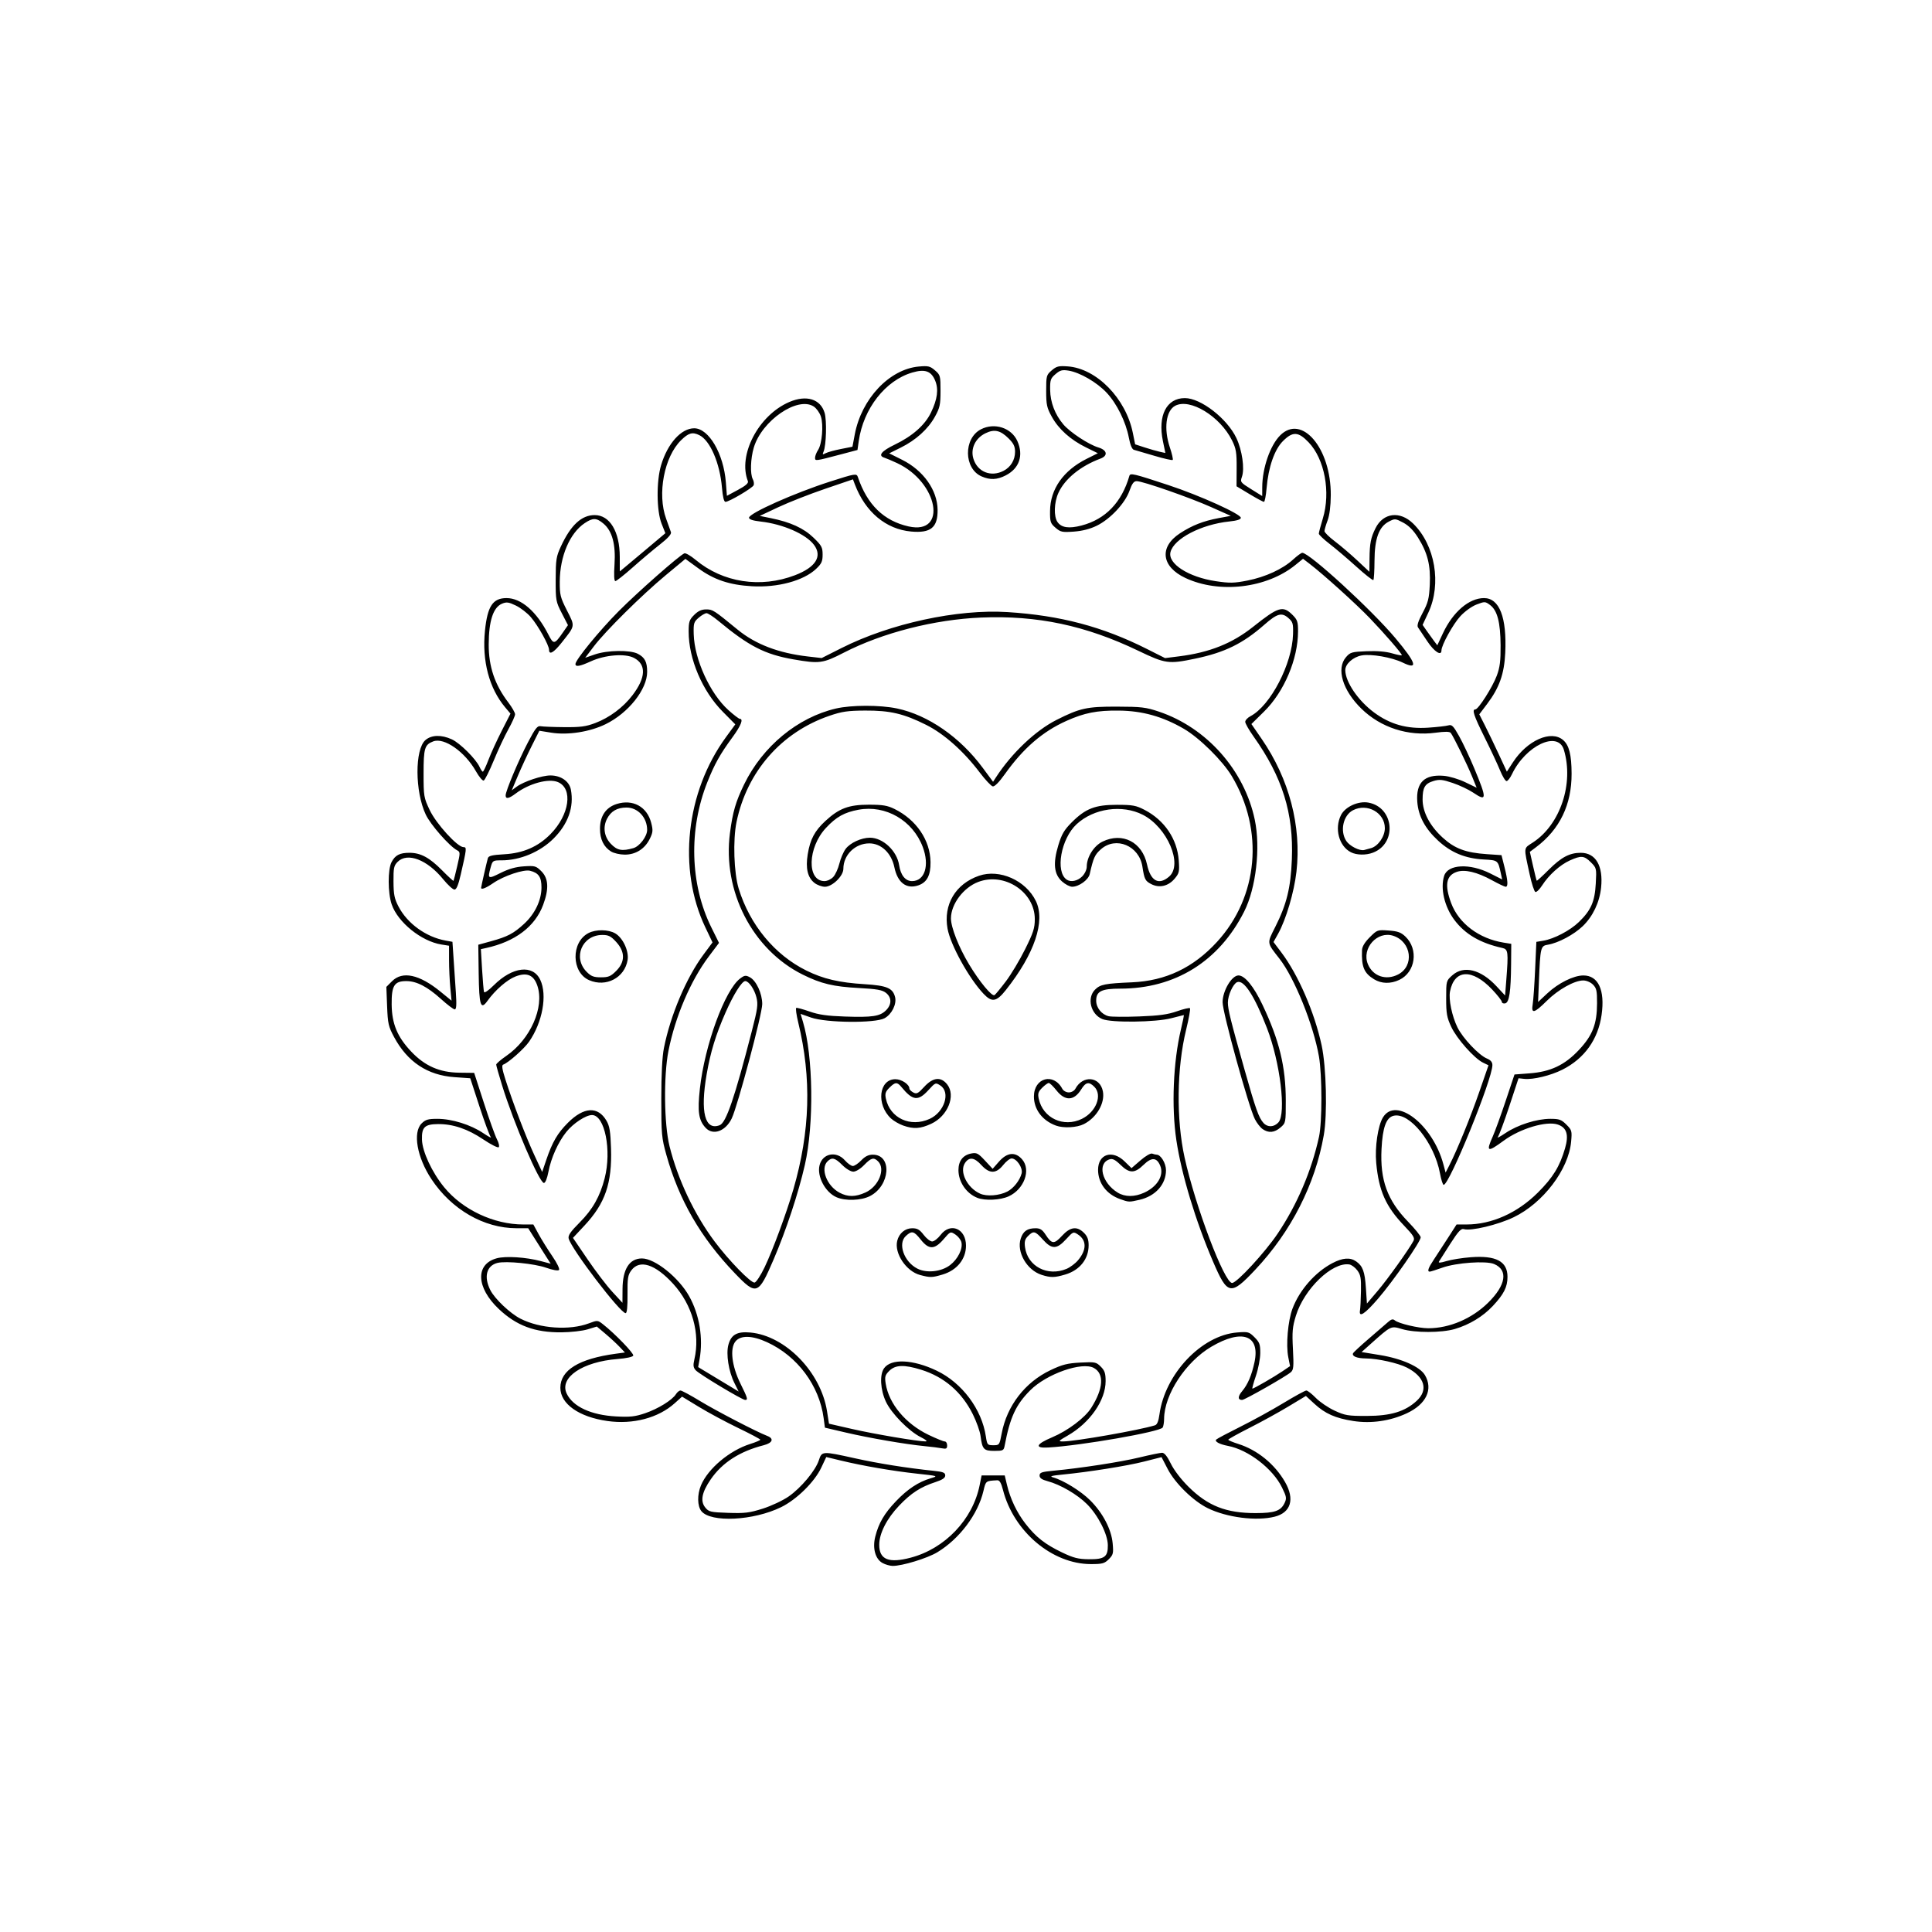<?xml version="1.0" encoding="UTF-8" standalone="no"?>
<!-- Created with Inkscape (http://www.inkscape.org/) -->

<svg
   version="1.1"
   id="svg1"
   width="1024"
   height="1024"
   viewBox="0 0 1024 1024"
   sodipodi:docname="UniugglaLogoBitmap.svg"
   inkscape:version="1.3.2 (091e20e, 2023-11-25, custom)"
   xmlns:inkscape="http://www.inkscape.org/namespaces/inkscape"
   xmlns:sodipodi="http://sodipodi.sourceforge.net/DTD/sodipodi-0.dtd"
   xmlns="http://www.w3.org/2000/svg"
   xmlns:svg="http://www.w3.org/2000/svg">
  <defs
     id="defs1" />
  <sodipodi:namedview
     id="namedview1"
     pagecolor="#ffffff"
     bordercolor="#111111"
     borderopacity="1"
     inkscape:showpageshadow="0"
     inkscape:pageopacity="0"
     inkscape:pagecheckerboard="1"
     inkscape:deskcolor="#d1d1d1"
     inkscape:zoom="0.79394531"
     inkscape:cx="511.37023"
     inkscape:cy="512"
     inkscape:window-width="1920"
     inkscape:window-height="1009"
     inkscape:window-x="-8"
     inkscape:window-y="-8"
     inkscape:window-maximized="1"
     inkscape:current-layer="g1" />
  <g
     inkscape:groupmode="layer"
     inkscape:label="Image"
     id="g1">
    <path
       style="fill:#000000"
       d="m 467.786,828.447 c -3.848,-2.089 -5.433,-7.82 -3.875,-14.01 1.806,-7.174 4.786,-12.269 10.964,-18.746 6.134,-6.432 11.893,-10.243 18.368,-12.155 4.155,-1.227 4.127,-1.236 -7.286,-2.479 -12.841,-1.398 -28.579,-4.104 -40.239,-6.919 l -7.782,-1.879 -2.646,5.62 c -3.572,7.588 -13.058,16.923 -21.29,20.952 -14.66,7.175 -37.232,8.301 -42.25,2.107 -2.166,-2.674 -2.268,-8.763 -0.229,-13.644 3.723,-8.91 15.136,-18.509 26.127,-21.973 2.943,-0.928 5.341,-1.942 5.327,-2.254 -0.014,-0.312 -5.301,-3.112 -11.75,-6.222 -6.449,-3.11 -15.775,-8.117 -20.725,-11.128 l -9,-5.473 -3.88,3.492 c -8.686,7.818 -22.068,11.359 -35.661,9.437 C 306.829,751.035 297,744.091 297,735.542 c 0,-9.338 9.869,-15.401 29.362,-18.04 l 4.862,-0.658 -2.862,-3.015 c -1.574,-1.658 -4.924,-4.752 -7.444,-6.875 l -4.582,-3.859 -4.918,1.5 c -2.705,0.825 -8.968,1.53 -13.918,1.567 -14.07,0.104 -23.77,-3.521 -33.142,-12.384 -12.012,-11.36 -12.499,-23.769 -1.055,-26.864 4.76,-1.287 15.426,-0.602 23.386,1.502 l 5.19,1.372 -3.278,-5.144 c -1.803,-2.829 -4.482,-7.056 -5.954,-9.394 l -2.676,-4.25 -6.236,-0.012 c -17.292,-0.033 -34.408,-9.917 -45.072,-26.027 -7.642,-11.545 -9.972,-24.743 -5.209,-29.506 2.055,-2.055 3.421,-2.455 8.395,-2.455 7.66,0 17.617,3.103 24.226,7.55 2.874,1.934 4.693,2.875 4.042,2.09 -0.651,-0.785 -3.363,-8.112 -6.027,-16.283 l -4.843,-14.857 -8.373,-0.589 c -14.299,-1.006 -24.915,-8.057 -32.001,-21.257 -2.993,-5.575 -3.341,-7.115 -3.7,-16.369 l -0.397,-10.215 3.035,-3.035 c 5.502,-5.502 14.466,-3.571 25.601,5.515 l 5.912,4.824 -0.655,-6.937 c -0.36,-3.815 -0.658,-10.367 -0.662,-14.559 l -0.007,-7.622 -4.076,-0.652 c -10.612,-1.697 -23.096,-11.789 -26.332,-21.288 -2.054,-6.028 -2.099,-18.435 -0.082,-22.336 1.928,-3.729 4.32,-4.98 9.523,-4.98 5.908,0 10.598,2.523 17.287,9.298 3.201,3.243 5.926,5.739 6.055,5.549 0.13,-0.191 1.013,-3.696 1.963,-7.789 1.651,-7.111 1.648,-7.484 -0.056,-8.383 -4.076,-2.151 -14.066,-13.525 -16.618,-18.918 -5.772,-12.202 -5.868,-34.605 -0.169,-39.507 3.228,-2.777 8.452,-2.917 14.004,-0.375 4.273,1.956 12.753,10.392 14.664,14.586 0.636,1.396 1.424,2.539 1.751,2.539 0.327,0 1.664,-2.812 2.97,-6.25 1.307,-3.438 4.47,-10.357 7.03,-15.377 l 4.654,-9.127 -2.838,-3.373 C 259.26,364.803 255.412,350.215 257.036,334.322 258.371,321.258 261.187,317 268.493,317 c 7.763,0 15.929,7.123 22.156,19.326 2.756,5.401 3.241,5.327 7.748,-1.176 l 2.637,-3.805 -3.267,-6.34 c -3.143,-6.101 -3.265,-6.779 -3.239,-17.922 0.025,-10.51 0.283,-12.133 2.79,-17.54 5.214,-11.246 10.92,-16.531 17.856,-16.538 8.044,-0.008 13.302,8.746 13.318,22.174 l 0.009,7.678 2.634,-2.178 c 1.449,-1.198 6.884,-5.755 12.078,-10.127 l 9.445,-7.949 -2.004,-5.051 c -2.69,-6.779 -2.821,-22.481 -0.26,-31.019 C 353.845,235.023 361.054,227 367.943,227 c 7.723,0 15.609,13.465 16.779,28.649 l 0.551,7.149 5.853,-3.149 c 4.167,-2.241 5.684,-3.581 5.265,-4.649 -5.423,-13.818 5.644,-34.943 21.974,-41.942 9.048,-3.878 16.497,-1.585 18.696,5.755 1.224,4.084 0.868,17.284 -0.554,20.554 -0.697,1.603 -0.543,1.723 1.09,0.849 1.046,-0.559 4.673,-1.562 8.06,-2.228 l 6.158,-1.211 1.233,-6.536 c 3.564,-18.888 18.351,-34.559 33.942,-35.973 4.97,-0.451 5.955,-0.217 8.563,2.027 2.824,2.431 2.946,2.883 2.942,10.871 -0.004,7.36 -0.35,8.96 -2.966,13.69 -3.644,6.589 -10.086,12.416 -18.131,16.404 l -6.102,3.024 6.859,3.431 c 11.277,5.642 18.665,16.057 18.789,26.489 0.112,9.403 -3.62,12.467 -14.035,11.522 -13.35,-1.211 -24.247,-10.335 -29.807,-24.958 l -1.027,-2.702 -14.787,5.036 c -8.133,2.77 -19.245,7.131 -24.693,9.691 l -9.906,4.655 5.906,1.196 c 10.375,2.101 17.331,5.278 22.533,10.292 4.352,4.195 4.873,5.158 4.873,9.012 0,3.635 -0.551,4.835 -3.492,7.609 -6.644,6.266 -20.318,9.96 -33.958,9.172 -11.951,-0.69 -20.077,-3.409 -28.459,-9.525 l -6.823,-4.978 -10.384,8.621 c -12.746,10.582 -31.915,29.553 -38.115,37.722 l -4.607,6.069 5.169,-1.786 c 6.531,-2.257 18.632,-2.439 22.689,-0.341 3.744,1.936 4.98,4.321 4.98,9.608 0,9.275 -9.942,21.797 -22,27.709 -8.376,4.107 -20.032,5.927 -28.855,4.506 l -6.284,-1.012 -4.068,8.09 c -2.238,4.449 -5.529,11.552 -7.314,15.784 l -3.246,7.694 2.634,-1.938 c 3.71,-2.73 13.382,-5.95 17.859,-5.946 5.564,0.006 10.016,3.1 10.849,7.54 1.724,9.192 -1.454,18.179 -9.153,25.877 C 286.298,451.544 275.694,456 265.865,456 c -4.662,0 -4.795,0.086 -5.813,3.75 -1.698,6.114 -1.418,6.273 5.197,2.959 4.399,-2.204 8.09,-3.251 12.463,-3.534 5.834,-0.378 6.398,-0.217 9.25,2.635 3.781,3.781 4.064,9.372 0.902,17.822 -4.301,11.494 -14.813,19.443 -30.18,22.821 l -2.815,0.619 0.641,10.715 c 0.353,5.893 0.815,11.272 1.029,11.953 0.228,0.727 2.364,-0.73 5.173,-3.529 9.91,-9.871 20.718,-11.14 24.633,-2.891 3.824,8.058 1.209,22.5 -5.941,32.819 -2.596,3.746 -11.076,11.253 -13.7,12.128 -0.878,0.293 -0.565,2.416 1.154,7.818 3.878,12.192 10.905,30.565 15.341,40.114 l 4.163,8.96 2.15,-6.329 c 3.239,-9.534 5.957,-14.204 11.491,-19.738 8.465,-8.465 15.899,-8.862 20.441,-1.091 1.647,2.817 2.116,5.664 2.403,14.595 0.599,18.584 -3.062,29.215 -14.137,41.054 l -6.032,6.448 7.734,11.371 c 4.254,6.254 10.156,13.995 13.115,17.201 l 5.381,5.831 0.045,-7.3 C 330.02,672.648 333.611,667 340.256,667 c 6.861,0 19.472,10.087 25.007,20 5.484,9.824 7.534,22.306 5.509,33.542 l -0.729,4.042 10.729,6.476 10.729,6.476 -2.266,-4.543 c -3.04,-6.095 -4.491,-15.326 -3.177,-20.207 1.462,-5.429 4.628,-7.189 11.725,-6.519 18.565,1.752 37.294,21.003 40.55,41.679 l 1.046,6.642 12.187,2.788 c 11.784,2.696 34.843,6.604 38.935,6.599 1.273,-0.002 0.384,-0.815 -2.447,-2.239 -6.42,-3.228 -15.61,-12.586 -18.539,-18.878 -2.904,-6.239 -3.347,-14.223 -0.977,-17.607 3.717,-5.307 15.358,-4.785 27.963,1.254 13.416,6.427 23.862,20.391 26.02,34.783 0.676,4.507 0.849,4.713 3.963,4.713 3.202,0 3.276,-0.104 4.434,-6.25 2.766,-14.679 12.376,-27.139 25.875,-33.549 6.258,-2.972 8.927,-3.65 15.793,-4.01 7.825,-0.411 8.399,-0.297 10.838,2.142 2.095,2.095 2.576,3.529 2.576,7.683 0,10.178 -8.3,22.102 -20.092,28.864 -4.938,2.831 -5.158,3.102 -2.537,3.111 6.283,0.021 40.441,-5.969 48.79,-8.555 1.134,-0.351 1.886,-2.168 2.368,-5.725 2.916,-21.493 22.291,-41.963 41.152,-43.477 5.889,-0.473 6.364,-0.342 9.263,2.557 2.653,2.653 3.052,3.758 3.03,8.382 -0.014,2.93 -1.061,8.364 -2.326,12.077 -1.265,3.712 -2.096,6.75 -1.846,6.75 0.755,0 11.417,-6.155 15.826,-9.136 l 4.128,-2.791 -0.948,-4.786 c -1.288,-6.501 -0.185,-19.201 2.227,-25.649 3.688,-9.857 12.037,-19.383 21.182,-24.169 5.427,-2.84 9.394,-3.13 12.553,-0.917 3.536,2.477 4.61,5.405 5.188,14.143 l 0.542,8.195 5.735,-6.736 c 5.185,-6.089 16.475,-21.875 18.942,-26.485 0.807,-1.508 -0.065,-2.926 -4.923,-8.001 -9.758,-10.194 -13.451,-18.483 -14.825,-33.272 -0.781,-8.404 0.894,-19.754 3.56,-24.139 6.87,-11.297 26.365,3.781 32.014,24.762 l 1.203,4.467 2.028,-3.953 c 4.041,-7.877 11.151,-25.331 15.874,-38.97 l 4.827,-13.937 -2.907,-1.408 c -4.637,-2.246 -13.871,-12.642 -16.82,-18.936 -2.338,-4.99 -2.708,-7.058 -2.709,-15.111 -6.5e-4,-9.273 0.019,-9.348 3.265,-12.25 6.01,-5.374 15.078,-3.142 23.35,5.747 l 4.616,4.961 0.628,-8.064 c 1.175,-15.097 1.01,-16.444 -2.11,-17.134 -11.671,-2.58 -19.687,-7.263 -25.385,-14.832 -5.282,-7.016 -7.54,-16.745 -5.43,-23.392 1.954,-6.157 13.576,-6.754 24.464,-1.258 l 6.287,3.174 -0.723,-3.311 c -1.498,-6.863 -1.505,-6.869 -9.001,-7.269 -9.834,-0.525 -17.371,-3.638 -24.267,-10.022 -6.907,-6.395 -10.45,-13.03 -11.004,-20.61 -0.742,-10.16 3.789,-14.579 14.064,-13.717 2.948,0.247 7.908,1.725 11.327,3.373 l 6.082,2.933 -2.421,-5.949 c -2.625,-6.451 -9.947,-21.395 -11.323,-23.112 -0.589,-0.735 -3.056,-0.763 -8.012,-0.092 -14.594,1.976 -29.065,-2.707 -39.326,-12.725 -9.992,-9.756 -13.418,-21.212 -8.168,-27.316 2.234,-2.597 3.045,-2.832 10.918,-3.155 5.559,-0.228 10.265,0.167 13.587,1.14 2.795,0.819 5.082,1.25 5.082,0.957 0,-0.896 -9.011,-11.309 -16.966,-19.607 -7.196,-7.506 -24.686,-23.294 -31.966,-28.855 l -3.432,-2.622 -4.068,3.3 c -15.205,12.333 -40.287,15.29 -58.272,6.871 -12.756,-5.972 -14.024,-16.402 -2.88,-23.682 6.442,-4.208 12.376,-6.537 20.506,-8.048 l 6.423,-1.194 -10.478,-4.677 c -11.364,-5.072 -36.127,-13.7 -39.382,-13.721 -1.528,-0.01 -2.459,1.237 -3.85,5.153 -2.353,6.624 -10.186,14.978 -17.314,18.466 -3.591,1.757 -7.663,2.803 -12.164,3.125 -6.166,0.441 -7.027,0.259 -9.711,-2.052 -2.698,-2.323 -2.941,-3.069 -2.895,-8.87 0.092,-11.588 7.029,-21.47 19.415,-27.659 l 5.918,-2.957 -6.284,-3.094 c -8.231,-4.052 -14.468,-9.649 -18.13,-16.268 -2.616,-4.73 -2.963,-6.329 -2.966,-13.69 -0.004,-7.978 0.121,-8.442 2.926,-10.857 2.547,-2.193 3.661,-2.47 8.514,-2.119 15.264,1.104 30.779,16.952 34.48,35.221 l 1.234,6.089 5.06,1.646 c 2.783,0.905 6.387,1.938 8.01,2.294 l 2.951,0.648 -1.304,-6.294 C 613.565,220.236 618.28,211 628.012,211 c 8.458,0 22.431,10.851 27.317,21.212 3.045,6.458 4.432,16.165 2.926,20.485 -0.974,2.794 -0.806,3.02 4.868,6.555 l 5.877,3.661 0.015,-4.707 c 0.032,-10.106 4.198,-22.147 9.497,-27.446 11.492,-11.492 26.998,6.851 26.831,31.739 -0.039,5.763 -0.651,10.574 -1.702,13.376 -0.903,2.407 -1.641,4.94 -1.641,5.63 0,0.69 2.47,3.119 5.49,5.399 3.019,2.28 8.378,6.847 11.909,10.15 l 6.419,6.005 0.066,-7.004 c 0.075,-8.051 0.685,-11.125 3.201,-16.152 4.085,-8.162 12.921,-9.233 19.905,-2.413 11.655,11.381 15.179,32.006 8.066,47.207 l -3.046,6.508 2.183,3.148 c 1.2,1.731 2.954,4.165 3.897,5.407 l 1.714,2.259 2.987,-6.383 C 770.087,324.315 778.632,317 786.559,317 c 8.177,0 12.141,10.241 11.249,29.066 -0.527,11.123 -3.133,18.477 -9.569,27.002 l -4.187,5.545 3.014,5.943 c 1.657,3.269 4.946,10.104 7.308,15.19 l 4.295,9.246 3.197,-4.933 c 7.565,-11.675 20.262,-17.305 26.632,-11.81 3.171,2.736 4.448,7.806 4.48,17.79 0.052,16.44 -6.272,29.546 -18.799,38.962 l -3.323,2.498 1.692,7.5 c 0.93,4.125 1.808,7.632 1.95,7.793 0.142,0.161 2.991,-2.44 6.332,-5.78 6.676,-6.676 11.086,-9.013 17.006,-9.013 7.926,0 11.969,6.908 10.776,18.414 -0.813,7.843 -4.364,15.315 -9.728,20.469 -4.696,4.512 -13.01,8.939 -18.447,9.821 -3.89,0.631 -4.049,1.279 -4.788,19.584 l -0.436,10.788 4.907,-4.59 c 5.804,-5.429 13.924,-9.463 19.076,-9.476 7.929,-0.021 11.537,7.759 9.68,20.873 -1.847,13.04 -9.096,23.178 -20.785,29.066 -6.208,3.127 -15.489,5.37 -20.182,4.878 l -3.064,-0.321 -4.904,14.873 c -2.697,8.18 -5.429,15.506 -6.072,16.281 -0.643,0.775 1.183,-0.174 4.057,-2.108 6.469,-4.353 16.528,-7.55 23.757,-7.55 4.769,0 5.864,0.393 8.528,3.057 2.896,2.896 3.028,3.372 2.514,9.042 -1.338,14.753 -14.805,32.495 -30.395,40.041 -8.368,4.05 -22.79,7.484 -26.495,6.308 -1.409,-0.447 -2.959,1.234 -7.133,7.74 -2.933,4.572 -5.64,8.83 -6.016,9.463 -0.473,0.797 0.758,0.718 4.003,-0.259 2.577,-0.776 8.349,-1.692 12.826,-2.036 13.432,-1.032 19.485,2.192 19.485,10.381 0,5.391 -1.899,9.17 -7.754,15.43 -5.245,5.607 -12.431,9.966 -20.178,12.239 -7,2.054 -21.101,2.07 -27.962,0.032 -5.941,-1.764 -5.706,-1.875 -16.528,7.782 l -4.921,4.392 9.746,1.593 c 11.596,1.895 21.22,6.188 23.847,10.639 4.445,7.529 0.679,15.433 -9.641,20.236 -8.781,4.087 -18.898,5.544 -28.327,4.078 -9.501,-1.477 -14.945,-3.886 -20.634,-9.13 l -4.501,-4.149 -9.294,5.603 c -5.112,3.082 -14.367,8.171 -20.568,11.31 -6.201,3.139 -11.277,5.963 -11.279,6.275 -0.002,0.312 2.367,1.315 5.267,2.229 10.154,3.201 19.345,10.679 24.831,20.204 5.243,9.102 3.11,16.202 -5.518,18.375 -9.668,2.435 -25.307,0.452 -35.404,-4.488 -7.695,-3.765 -17.331,-13.171 -21.265,-20.759 l -3.278,-6.323 -9.217,2.341 c -9.189,2.333 -29.184,5.52 -43.419,6.92 -5.757,0.566 -6.885,0.908 -4.855,1.471 5.425,1.505 14.739,7.254 19.621,12.11 6.741,6.706 11.291,15.393 11.967,22.849 0.481,5.3 0.293,6.068 -2.057,8.418 C 585.396,828.695 584.278,829 578.202,829 c -20.499,0 -40.955,-17.243 -46.593,-39.275 -0.948,-3.703 -1.814,-5.201 -2.973,-5.142 -6.215,0.317 -6.122,0.245 -7.395,5.667 -2.902,12.365 -12.686,25.37 -24.438,32.482 -5.3,3.207 -18.744,7.305 -23.714,7.228 -1.425,-0.022 -3.811,-0.703 -5.304,-1.513 z m 15.004,-2.879 c 18.132,-4.827 32.773,-20.228 36.425,-38.318 L 520.276,782 h 6.125 6.125 l 1.162,4.89 c 1.79,7.536 5.219,14.75 9.839,20.699 5.511,7.097 10.349,10.9 19.362,15.222 6.135,2.941 8.546,3.555 14.209,3.616 8.335,0.089 10.167,-1.272 10.082,-7.488 -0.08,-5.811 -5.197,-15.861 -11.061,-21.725 -5.126,-5.126 -14.117,-10.366 -20.869,-12.161 -3.072,-0.817 -4.25,-1.646 -4.25,-2.99 0,-1.58 1.093,-1.963 7.25,-2.542 14.721,-1.385 35.54,-4.593 45.564,-7.022 C 609.486,771.125 614.946,770 615.946,770 c 1.224,0 2.733,1.882 4.613,5.75 1.671,3.439 5.436,8.365 9.367,12.258 10.275,10.173 19.948,13.971 35.573,13.966 10.063,-0.003 13.331,-1.136 15.336,-5.317 1.202,-2.507 1.068,-3.333 -1.34,-8.254 -4.895,-10.006 -17.892,-20.007 -28.652,-22.049 -4.497,-0.854 -7.249,-2.352 -6.201,-3.378 0.472,-0.462 6.257,-3.533 12.857,-6.825 6.6,-3.292 16.878,-8.947 22.841,-12.567 5.962,-3.62 11.384,-6.582 12.047,-6.582 0.663,0 2.928,1.764 5.033,3.919 2.105,2.155 6.584,5.193 9.953,6.75 5.569,2.574 7.126,2.828 17.126,2.803 12.658,-0.033 20.166,-2.306 26.357,-7.98 6.335,-5.805 4.27,-12.801 -5.213,-17.664 -4.628,-2.373 -15.428,-4.781 -21.644,-4.826 -4.714,-0.034 -7.502,-1.128 -6.872,-2.697 0.205,-0.51 3.972,-4.009 8.372,-7.777 4.4,-3.767 8.999,-7.744 10.221,-8.836 1.678,-1.501 2.547,-1.715 3.557,-0.877 C 741.32,701.511 751.863,704 757,704 c 11.209,0 23.061,-5.041 31.66,-13.465 9.591,-9.397 10.829,-17.433 3.175,-20.604 -4.293,-1.778 -19.995,-0.661 -27.3,1.943 -3.281,1.169 -6.318,2.126 -6.75,2.126 -1.441,0 -0.809,-1.904 2.064,-6.221 1.567,-2.354 4.945,-7.542 7.508,-11.529 l 4.659,-7.25 5.282,0 c 13.33,0 26.96,-6.097 37.814,-16.914 7.988,-7.961 11.599,-13.845 14.391,-23.45 2.076,-7.143 0.936,-10.938 -3.779,-12.582 -5.978,-2.084 -19.945,2.063 -28.728,8.528 -8.624,6.349 -9.493,6.02 -5.815,-2.205 1.2,-2.682 4.285,-11.177 6.857,-18.877 l 4.676,-14 7.93,-0.599 c 11.236,-0.848 18.724,-4.403 26.272,-12.472 7.205,-7.702 9.512,-13.654 9.554,-24.649 0.025,-6.636 -0.279,-8.028 -2.165,-9.917 -1.27,-1.272 -3.439,-2.197 -5.149,-2.197 -4.683,0 -13.275,4.806 -19.327,10.81 -6.693,6.639 -8.344,7.032 -7.462,1.774 0.346,-2.062 0.923,-10.341 1.282,-18.396 l 0.654,-14.646 3.598,-0.598 c 5.795,-0.963 14.263,-5.399 18.931,-9.916 6.441,-6.233 8.435,-10.77 8.963,-20.397 0.443,-8.066 0.399,-8.255 -2.596,-11.25 -3.57,-3.57 -5.141,-3.706 -11.2,-0.969 -5.159,2.331 -11.107,7.702 -14.66,13.239 -1.346,2.098 -2.943,3.65 -3.548,3.449 -0.605,-0.202 -1.971,-4.394 -3.035,-9.315 -3.238,-14.976 -3.383,-13.586 1.759,-16.949 14.488,-9.474 21.758,-31.288 16.365,-49.103 -3.126,-10.326 -20.257,-2.259 -27.512,12.954 C 800.412,412.358 799.121,414 798.499,414 c -0.622,0 -2.185,-2.587 -3.475,-5.75 -1.289,-3.163 -4.972,-11.031 -8.184,-17.485 C 781.113,379.258 780.037,376 781.963,376 c 1.594,0 9.124,-11.84 11.364,-17.867 1.661,-4.469 2.077,-7.803 2.017,-16.133 -0.088,-12.176 -1.724,-18.448 -5.557,-21.31 -2.591,-1.935 -2.831,-1.945 -7.155,-0.293 -2.573,0.983 -6.234,3.619 -8.618,6.205 -3.868,4.197 -10.011,15.33 -10.013,18.149 -0.002,3.152 -3.823,0.679 -7.501,-4.855 -2.2,-3.31 -4.422,-6.625 -4.938,-7.366 -0.647,-0.93 0.111,-3.312 2.449,-7.688 2.917,-5.462 3.444,-7.532 3.803,-14.939 0.498,-10.288 -1.147,-16.856 -6.265,-25.005 -2.4,-3.821 -4.887,-6.329 -7.821,-7.886 -4.159,-2.207 -4.412,-2.226 -7.602,-0.576 -5.262,2.721 -7.559,8.981 -7.613,20.748 -0.025,5.326 -0.297,9.935 -0.605,10.243 -0.308,0.308 -4.351,-2.869 -8.984,-7.061 -4.633,-4.192 -11.011,-9.615 -14.174,-12.052 -3.163,-2.437 -5.75,-4.897 -5.75,-5.467 0,-0.57 0.959,-4.195 2.132,-8.056 4.235,-13.943 0.945,-31.501 -7.568,-40.385 -5.447,-5.685 -8.384,-5.822 -13.571,-0.634 -4.488,4.488 -7.729,13.808 -8.67,24.93 -0.339,4.014 -0.976,7.298 -1.414,7.298 -0.438,0 -3.885,-1.858 -7.66,-4.128 l -6.863,-4.128 0.057,-9.622 c 0.049,-8.272 -0.289,-10.323 -2.405,-14.622 -6.326,-12.85 -22.339,-22.621 -30.189,-18.42 -4.905,2.625 -6.121,12.208 -2.8,22.068 1.127,3.347 1.806,6.33 1.507,6.628 -0.299,0.299 -4.709,-0.697 -9.8,-2.213 -5.091,-1.516 -9.941,-2.935 -10.777,-3.154 -0.969,-0.254 -1.936,-2.585 -2.665,-6.424 -1.597,-8.405 -6.358,-18.048 -11.762,-23.826 -5.162,-5.519 -14.189,-10.758 -20.191,-11.717 -3.383,-0.541 -4.476,-0.247 -6.93,1.864 -2.625,2.258 -2.906,3.087 -2.832,8.35 0.092,6.595 2.548,13.025 6.979,18.268 3.543,4.192 13.416,10.694 18.596,12.246 4.676,1.401 5.215,4.361 1.077,5.906 -10.584,3.953 -18.905,10.745 -22.285,18.192 -2.308,5.085 -2.53,12.48 -0.464,15.43 2.11,3.012 6.067,3.581 12.748,1.832 12.687,-3.32 21.28,-12.241 25.339,-26.305 0.47,-1.627 2.174,-1.224 20.773,4.918 16.562,5.469 38.305,15.293 38.305,17.306 0,0.865 -2.062,1.523 -6.083,1.941 -14.9,1.551 -29.414,9.1 -31.203,16.231 -1.543,6.149 9.55,13.268 24.034,15.422 7.4,1.101 9.684,1.055 16.765,-0.34 9.528,-1.877 18.697,-6.102 24.197,-11.148 2.132,-1.956 4.317,-3.556 4.856,-3.556 3.806,0 36.7,30.149 49.372,45.253 11.162,13.303 12.262,17.024 3.823,12.924 -5.767,-2.802 -16.79,-4.709 -21.788,-3.77 -4.551,0.855 -8.647,4.562 -8.616,7.798 0.06,6.28 6.842,16.215 15.349,22.484 8.471,6.243 17.365,8.741 28.494,8.002 4.75,-0.316 9.603,-0.866 10.786,-1.223 1.844,-0.557 2.661,0.264 5.74,5.769 1.974,3.53 5.545,11.108 7.936,16.841 6.871,16.475 6.812,17.972 -0.513,13.029 -2.382,-1.608 -7.244,-3.904 -10.804,-5.103 -5.481,-1.846 -7.048,-2.008 -10.225,-1.057 -4.563,1.367 -5.784,3.435 -5.784,9.791 0,6.691 3.851,14.011 10.629,20.206 6.396,5.845 12.206,8.014 23.53,8.783 l 7.659,0.52 1.591,6.332 C 799.23,466.825 799.42,470 798.034,470 c -0.531,0 -3.794,-1.551 -7.25,-3.446 -7.958,-4.364 -14.473,-5.907 -18.707,-4.431 -5.611,1.956 -6.501,6.996 -2.923,16.559 4.026,10.76 14.784,18.846 27.857,20.936 l 3.99,0.638 -0.088,10.622 c -0.122,14.822 -0.983,20.517 -3.162,20.934 -0.963,0.184 -1.75,-0.175 -1.75,-0.798 0,-0.623 -2.297,-3.562 -5.105,-6.531 -10.605,-11.214 -20.074,-10.783 -22.36,1.017 -0.808,4.171 1.028,13.048 3.931,19 2.789,5.718 11.333,14.76 15.629,16.54 2.012,0.833 2.904,1.908 2.904,3.497 C 791,572.023 768.212,628 765.164,628 c -0.446,0 -1.323,-2.754 -1.949,-6.119 -3.02,-16.241 -16.234,-32.599 -24.63,-30.492 -3.883,0.975 -5.775,6.223 -6.349,17.611 -0.83,16.472 3.066,27.166 14.015,38.466 3.712,3.832 6.75,7.583 6.75,8.337 0,2.272 -14.528,23.172 -22.616,32.537 -7.169,8.3 -10.309,10.292 -9.542,6.052 0.188,-1.041 0.413,-5.572 0.5,-10.069 0.133,-6.898 -0.171,-8.618 -1.943,-11 -1.155,-1.553 -3.075,-2.968 -4.267,-3.145 -9.043,-1.343 -23.892,12.943 -28.291,27.219 -1.818,5.898 -2.043,8.456 -1.558,17.662 0.49,9.28 0.337,10.968 -1.108,12.238 C 681.629,729.536 659.723,742 658.335,742 c -2.345,0 -2.327,-1.856 0.044,-4.674 2.963,-3.522 5.044,-8.407 6.529,-15.331 3.082,-14.371 -6.595,-17.819 -22.929,-8.169 -13.579,8.022 -24.887,25.301 -24.983,38.174 -0.014,1.925 -0.357,4.006 -0.761,4.625 -1.504,2.304 -43.264,9.584 -60.735,10.588 -7.313,0.42 -6.454,-1.789 2.09,-5.379 8.38,-3.521 17.443,-10.342 20.793,-15.649 6.434,-10.192 6.961,-18.012 1.425,-21.119 -6.236,-3.5 -25.108,3.118 -33.799,11.854 -7.619,7.658 -10.668,14.27 -13.525,29.33 -0.485,2.559 -0.865,2.75 -5.467,2.75 -5.623,0 -6.407,-0.848 -7.306,-7.908 -0.309,-2.424 -2.149,-7.599 -4.09,-11.5 -5.872,-11.803 -15.217,-19.839 -27.475,-23.628 -8.933,-2.761 -13.608,-2.592 -16.807,0.607 -2.234,2.234 -2.485,3.118 -1.912,6.75 1.691,10.72 10.602,21.375 22.745,27.194 4,1.917 7.847,3.485 8.55,3.485 0.703,0 1.278,0.936 1.278,2.079 0,1.73 -0.463,1.991 -2.75,1.553 -1.512,-0.29 -5.675,-0.809 -9.25,-1.153 -9.973,-0.961 -29.277,-4.289 -41.641,-7.18 l -11.141,-2.605 -0.669,-5.044 c -2.296,-17.306 -13.917,-32.893 -30.023,-40.266 -7.898,-3.616 -13.993,-3.755 -16.731,-0.383 -3.044,3.748 -1.93,13.052 2.68,22.381 3.815,7.722 4.073,8.619 2.475,8.619 -1.585,0 -24.316,-13.642 -26.2,-15.725 -1.321,-1.46 -1.462,-2.593 -0.719,-5.795 3.175,-13.693 -1.103,-28.929 -11.234,-40.014 -9.549,-10.448 -17.778,-13.094 -22.197,-7.137 -1.819,2.451 -2.087,4.154 -2.009,12.75 0.059,6.552 -0.281,9.921 -1.001,9.921 -2.867,0 -28.79,-33.971 -30.195,-39.57 -0.405,-1.613 0.972,-3.616 5.858,-8.52 6.861,-6.886 10.753,-13.767 13.219,-23.371 3.806,-14.821 0.064,-33.54 -6.704,-33.54 -3.264,0 -9.936,4.382 -13.581,8.92 -4.356,5.422 -8.111,13.766 -9.512,21.137 -0.669,3.52 -1.644,5.943 -2.391,5.943 -2.399,0 -16.009,-31.74 -22.149,-51.656 C 264.409,569.758 263,564.77 263,564.26 c 0,-0.51 2.405,-2.584 5.344,-4.608 12.767,-8.793 20.297,-25.753 16.489,-37.138 -1.919,-5.739 -5.51,-7.29 -11.542,-4.987 -4.483,1.712 -10.809,7.206 -14.94,12.973 -3.593,5.018 -4.398,2.505 -4.637,-14.469 L 253.5,500.732 l 6.841,-1.887 c 8.731,-2.409 11.825,-4.038 17.425,-9.179 5.752,-5.281 9.211,-12.503 9.224,-19.26 0.011,-5.554 -1.489,-7.75 -6.074,-8.894 -3.357,-0.838 -13.931,2.715 -19.514,6.556 C 257.535,470.728 255,471.716 255,470.562 c 0,-0.602 2.98,-13.678 3.575,-15.688 0.378,-1.277 2.245,-1.727 8.703,-2.097 10.092,-0.578 17.965,-4.019 24.548,-10.731 10.042,-10.24 11.994,-24.134 3.867,-27.53 -4.959,-2.072 -15.291,0.737 -22.376,6.082 -3.617,2.729 -5.317,3.044 -5.317,0.984 0,-2.327 6.772,-18.437 11.804,-28.083 3.858,-7.395 5.052,-8.927 6.696,-8.592 1.1,0.225 6.725,0.45 12.5,0.5 8.675,0.076 11.55,-0.307 16.541,-2.202 7.555,-2.868 14.785,-8.275 19.701,-14.73 7.135,-9.37 7.398,-16.332 0.748,-19.791 -4.707,-2.448 -15.332,-1.591 -22.83,1.842 -5.842,2.674 -8.159,3.076 -8.159,1.414 0,-2.2 12.808,-17.843 22.954,-28.035 10.12,-10.166 32.206,-29.61 34.785,-30.624 0.681,-0.268 3.381,1.3 6,3.484 14.402,12.011 34.383,15.095 52.61,8.12 11.024,-4.219 14.647,-10.019 10.068,-16.122 -4.245,-5.659 -16.446,-10.994 -28.167,-12.316 -4.216,-0.476 -6.25,-1.142 -6.25,-2.049 0,-2.372 24.052,-13.093 43,-19.167 13.252,-4.248 14.022,-4.374 14.685,-2.404 4.932,14.652 13.751,23.245 26.872,26.185 20.786,4.658 15.722,-23.389 -6.058,-33.551 -2.75,-1.283 -5.787,-2.573 -6.75,-2.866 -3.554,-1.082 -1.615,-3.521 5.534,-6.959 9.326,-4.486 15.94,-10.336 19.13,-16.922 3.457,-7.138 4.151,-12.429 2.231,-17.023 -2.111,-5.051 -5.378,-6.202 -12.079,-4.254 -14.254,4.144 -25.956,19.106 -28.41,36.326 l -0.675,4.737 -8.49,2.245 C 431.958,244.456 432,244.45 432,242.59 c 0,-0.913 0.716,-2.753 1.592,-4.089 2.123,-3.241 2.962,-13.292 1.484,-17.773 -0.647,-1.96 -2.341,-4.327 -3.765,-5.26 -8.519,-5.582 -27.534,7.445 -31.791,21.779 -1.736,5.844 -1.99,14.005 -0.523,16.746 0.548,1.024 0.754,2.457 0.458,3.184 -0.602,1.479 -13.039,8.822 -14.942,8.822 -0.794,0 -1.44,-2.612 -1.852,-7.492 -1.105,-13.072 -6.274,-25.063 -12.015,-27.87 -3.636,-1.778 -5.675,-1.216 -9.634,2.656 -8.998,8.797 -12.753,28.542 -7.93,41.706 1.108,3.025 2.248,6.198 2.532,7.052 0.347,1.04 -1.567,3.184 -5.797,6.499 -3.473,2.721 -9.99,8.21 -14.481,12.198 -4.492,3.988 -8.625,7.251 -9.185,7.251 -0.658,0 -0.816,-3.129 -0.446,-8.83 0.693,-10.698 -1.21,-17.737 -5.849,-21.641 -3.708,-3.12 -5.604,-3.168 -9.955,-0.253 -7.891,5.287 -13.128,17.538 -13.215,30.911 -0.046,7.077 0.29,8.428 3.817,15.377 4.365,8.6 4.497,7.817 -2.882,17.138 -4.166,5.263 -6.618,6.629 -6.618,3.687 0,-2.412 -5.765,-12.755 -9.618,-17.256 -1.863,-2.177 -5.428,-4.945 -7.921,-6.152 -3.845,-1.862 -4.962,-2.017 -7.364,-1.022 -4.681,1.939 -7.03,9.105 -7.073,21.58 -0.041,11.763 3.207,21.37 10.419,30.818 1.956,2.563 3.557,5.37 3.557,6.238 0,0.868 -1.595,4.431 -3.545,7.918 -1.95,3.487 -5.441,10.949 -7.759,16.582 -2.318,5.634 -4.719,10.411 -5.335,10.617 -0.616,0.205 -2.467,-2.008 -4.112,-4.92 -5.858,-10.365 -16.827,-18.045 -22.624,-15.84 -4.567,1.736 -5.124,3.578 -5.124,16.951 0,12.141 0.118,12.845 3.255,19.47 3.431,7.245 14.713,19.626 17.884,19.626 1.811,0 1.75,0.624 -1.433,14.5 -1.299,5.665 -2.276,8 -3.347,8 -0.832,0 -3.526,-2.47 -5.987,-5.489 -8.464,-10.384 -18.944,-14.385 -24.117,-9.209 -1.985,1.986 -2.249,3.239 -2.201,10.477 0.045,6.851 0.489,9.054 2.664,13.221 4.703,9.012 14.574,16.147 24.933,18.024 l 3.651,0.661 0.599,8.907 c 0.329,4.899 0.872,12.957 1.205,17.907 0.449,6.666 0.295,9 -0.593,9 -0.659,0 -3.927,-2.469 -7.261,-5.486 C 226.498,522.949 220.79,520 215.339,520 c -6.355,0 -7.859,2.411 -7.749,12.424 0.112,10.209 2.998,17.146 10.383,24.954 7.198,7.611 15.014,11.044 25.436,11.173 l 7.91,0.098 5.157,15.925 c 2.837,8.759 5.953,17.44 6.925,19.29 0.972,1.851 1.392,3.732 0.933,4.181 -0.459,0.449 -4.124,-1.398 -8.144,-4.104 -8.279,-5.573 -16.091,-8.224 -24.027,-8.152 -7.083,0.064 -8.714,1.65 -8.512,8.276 0.193,6.345 5.315,17.32 11.752,25.185 C 245.194,641.211 261.752,649 277.39,649 h 5.292 l 2.796,5.136 c 1.538,2.825 4.794,8.055 7.236,11.623 2.589,3.781 4.07,6.857 3.552,7.375 -0.518,0.518 -3.365,0.013 -6.827,-1.212 -6.159,-2.178 -21.293,-3.678 -25.771,-2.554 -5.818,1.46 -7.363,7.39 -3.763,14.446 2.368,4.641 10.457,12.31 15.931,15.102 10.322,5.266 26.044,6.343 36.29,2.485 4.567,-1.72 4.663,-1.713 7.5,0.513 6.309,4.949 16.45,15.444 16.016,16.574 -0.274,0.714 -3.637,1.449 -8.302,1.814 -18.654,1.459 -31.015,9.866 -26.973,18.343 3.3,6.921 12.933,11.377 26.132,12.089 7.479,0.403 10.085,0.117 15.417,-1.691 6.883,-2.335 14.407,-6.987 16.361,-10.117 0.662,-1.059 1.743,-1.926 2.404,-1.926 0.661,0 5.322,2.51 10.358,5.578 8.485,5.169 30.065,16.371 35.573,18.465 3.774,1.435 2.907,3.747 -1.863,4.966 -12.684,3.243 -21.932,9.197 -28.025,18.043 -4.759,6.908 -5.664,11.566 -2.909,14.971 1.854,2.291 2.766,2.503 12.164,2.823 8.772,0.299 11.278,-0.009 18.34,-2.251 4.499,-1.428 10.655,-4.321 13.68,-6.428 6.618,-4.611 14.19,-13.682 16.001,-19.17 1.626,-4.927 1.696,-4.931 19.21,-1.06 12.539,2.771 27.417,5.138 41.539,6.609 5.141,0.535 6.25,0.974 6.25,2.472 0,1.313 -1.467,2.301 -5.25,3.538 -7.831,2.561 -12.84,5.809 -19.133,12.406 -6.6,6.92 -10.593,14.745 -10.607,20.787 -0.018,7.882 5.049,9.941 16.781,6.818 z M 389.386,674.75 C 371.327,655.867 359.899,636.083 353.177,612.064 350.682,603.152 350.5,601.137 350.5,582.5 c 0,-13.019 0.484,-22.443 1.387,-27 3.433,-17.333 11.87,-37.277 20.938,-49.5 l 4.822,-6.5 -3.813,-8 C 359.1,460.591 363.523,419.813 384.766,390.713 l 4.954,-6.787 -6.647,-6.713 C 372.247,366.28 365,349.257 365,334.763 c 0,-5.206 0.351,-6.268 2.923,-8.84 2.098,-2.098 3.894,-2.923 6.364,-2.923 3.475,0 3.988,0.33 16.643,10.701 9.518,7.801 21.748,12.469 37.341,14.252 l 7.229,0.827 10.5,-5.295 c 25.832,-13.028 61.463,-20.747 88,-19.065 28.019,1.776 50.424,7.708 74,19.593 l 9.5,4.789 7.5,-0.943 c 16.057,-2.018 28.074,-6.816 39.163,-15.638 13.434,-10.687 15.808,-11.402 20.913,-6.297 2.567,2.567 2.921,3.633 2.908,8.75 -0.037,14.689 -7.37,31.993 -17.991,42.452 l -6.727,6.625 5.427,7.875 c 14.631,21.23 21.191,46.274 18.446,70.413 -1.228,10.803 -5.531,25.359 -9.711,32.857 l -2.451,4.395 4.186,5.544 c 8.934,11.833 17.548,31.7 21.318,49.166 2.493,11.549 3.096,36.503 1.152,47.636 -4.559,26.106 -17.311,51.139 -36.356,71.37 -13.021,13.832 -14.674,13.519 -22.294,-4.22 -9.333,-21.728 -16.741,-46.205 -19.477,-64.362 -2.68,-17.781 -1.697,-41.596 2.431,-58.926 0.982,-4.123 1.659,-7.497 1.504,-7.497 -0.155,0 -3.131,0.751 -6.612,1.668 -8.291,2.184 -31.824,2.468 -36.628,0.441 -6.142,-2.591 -8.24,-11.163 -3.815,-15.588 2.764,-2.764 5.273,-3.26 19.612,-3.877 17.838,-0.767 32.497,-7.741 45.035,-21.424 21.932,-23.935 25.059,-59.087 7.819,-87.88 -4.879,-8.149 -17.167,-20.286 -25.355,-25.045 -11.219,-6.52 -22.01,-9.545 -34.5,-9.671 -11.637,-0.117 -18.258,1.188 -27.846,5.491 -12.612,5.659 -22.835,14.507 -32.564,28.185 -3.014,4.237 -5.427,6.686 -6.403,6.498 -0.862,-0.166 -3.95,-3.451 -6.864,-7.3 -8.593,-11.352 -18.925,-20.545 -28.448,-25.311 -11.881,-5.947 -19.177,-7.655 -32.375,-7.577 -9.234,0.054 -12.268,0.499 -18.899,2.77 -25.468,8.723 -43.701,29.571 -49.234,56.294 -1.971,9.521 -1.399,27.018 1.156,35.325 5.901,19.189 19.069,35.12 35.885,43.417 9.003,4.442 17.285,6.377 30.903,7.221 11.74,0.728 14.897,2.069 16.094,6.838 0.936,3.727 -1.746,9.118 -5.576,11.208 -4.948,2.7 -30.873,2.464 -38.925,-0.355 l -5.596,-1.959 1.27,4.219 c 5.45,18.109 5.923,54.341 0.99,75.911 -3.423,14.971 -9.897,34.552 -16.546,50.048 -8.11,18.9 -9.113,19.25 -20.636,7.202 z m 15.861,-3.062 c 4.334,-9.035 11.632,-28.791 15.259,-41.307 8.906,-30.734 9.732,-58.95 2.588,-88.381 -1.001,-4.125 -1.481,-7.634 -1.066,-7.797 0.415,-0.163 3.616,0.707 7.113,1.935 4.832,1.696 9.309,2.333 18.648,2.651 14.586,0.497 18.628,-0.116 21.822,-3.309 3.084,-3.084 3.064,-6.802 -0.049,-9.251 -1.955,-1.538 -4.772,-2.042 -14.25,-2.553 -13.657,-0.735 -20.063,-2.259 -29.813,-7.094 -26.691,-13.235 -42.637,-44.249 -38.603,-75.08 1.467,-11.216 3.047,-16.626 7.556,-25.873 9.778,-20.052 28.308,-35.35 48.547,-40.08 8.259,-1.93 23.461,-1.946 32.487,-0.034 16.441,3.483 33.36,15.201 45.361,31.417 l 5.499,7.431 1.576,-2.425 c 8.336,-12.823 20.948,-24.767 32.076,-30.38 12.406,-6.258 16.071,-7.062 32,-7.023 12.937,0.032 15.339,0.318 22.278,2.653 25.307,8.516 45.293,31.072 50.783,57.312 3.12,14.913 0.656,36.208 -5.63,48.654 C 646.102,509.544 622.863,524 593.765,524 583.803,524 581,525.398 581,530.368 c 0,3.748 2.845,7.304 6.598,8.246 1.398,0.351 8.698,0.405 16.222,0.121 10.593,-0.401 15.103,-1.018 19.986,-2.737 3.468,-1.221 6.576,-1.949 6.906,-1.619 0.33,0.33 -0.585,5.442 -2.033,11.361 -4.977,20.337 -5.304,47.427 -0.817,67.776 C 633.578,639.443 648.94,680 653.045,680 c 2.494,0 17.438,-16.192 24.128,-26.143 10.332,-15.369 17.962,-33.233 21.934,-51.357 1.693,-7.724 1.676,-32.698 -0.029,-42.5 -2.923,-16.805 -12.942,-41.639 -20.915,-51.842 -6.821,-8.729 -6.722,-7.998 -2.272,-16.825 6.078,-12.053 8.218,-20.748 8.819,-35.833 0.976,-24.479 -4.991,-43.62 -20.318,-65.179 C 661.977,386.922 660,383.446 660,382.596 c 0,-0.85 1.238,-2.195 2.75,-2.988 10.637,-5.582 22.173,-27.771 22.584,-43.439 0.152,-5.775 -0.077,-6.54 -2.603,-8.718 -3.425,-2.954 -5.888,-2.244 -12.546,3.617 -11.394,10.03 -20.987,14.743 -36.686,18.025 -14.145,2.957 -15.802,2.729 -30.119,-4.149 C 575.406,331.503 549.688,326.066 520,327.314 c -24.815,1.043 -52.187,8.045 -72.755,18.61 -11.133,5.719 -12.934,5.957 -26.754,3.547 -15.118,-2.636 -23.604,-6.996 -39.827,-20.457 -2.66,-2.207 -5.447,-4.013 -6.194,-4.013 -0.747,0 -2.619,1.085 -4.16,2.41 -2.568,2.209 -2.787,2.94 -2.625,8.75 0.374,13.351 8.663,31.472 18.401,40.227 2.822,2.537 5.532,4.613 6.022,4.613 2.061,0 0.588,3.67 -3.965,9.878 -6.464,8.813 -9.389,14.04 -13.207,23.601 -10.011,25.069 -9.217,54.251 2.1,77.095 l 4.051,8.178 -5.421,7.206 c -9.635,12.807 -17.795,31.903 -21.366,50 -2.624,13.297 -2.341,38.875 0.56,50.541 4.373,17.589 13.153,36.151 23.888,50.502 7.512,10.043 19.285,22.137 21.204,21.784 0.851,-0.157 3.234,-3.8 5.295,-8.096 z m -31.232,-73.902 c -3.74,-4.014 -4.409,-8.565 -3.058,-20.798 2.543,-23.026 13.257,-52.324 21.341,-58.36 2.344,-1.75 2.961,-1.826 5.172,-0.643 3.397,1.818 6.53,8.637 6.53,14.212 0,5.196 -13.029,54.049 -16.157,60.582 -3.26,6.808 -9.908,9.216 -13.828,5.008 z m 7.446,-1.409 c 3.394,-1.302 7.921,-14.549 16.98,-49.682 3.151,-12.22 3.434,-14.306 2.462,-18.166 C 399.838,524.3 396.868,520 395.012,520 c -1.805,0 -6.233,7.059 -10.466,16.684 -5.184,11.786 -7.94,20.795 -10.005,32.697 -3.482,20.074 -0.935,30.01 6.92,26.996 z m 287.748,2.057 c -1.23,-0.861 -3.071,-3.224 -4.091,-5.25 -3.357,-6.667 -17.114,-56.471 -17.117,-61.966 -0.003,-6.041 4.84,-14.218 8.422,-14.218 3.336,0 8.075,5.787 12.681,15.485 8.955,18.855 12.37,32.876 12.386,50.85 0.01,11.733 -0.014,11.856 -2.795,14.25 -3.246,2.794 -6.316,3.069 -9.485,0.849 z m 8.386,-3.543 c 4.213,-4.665 0.923,-31.856 -6.033,-49.869 -6.635,-17.18 -12.242,-25.849 -15.829,-24.473 -2.136,0.82 -4.934,6.957 -4.929,10.813 0.004,3.66 1.37,9.163 8.819,35.543 5.891,20.861 7.549,25.523 10.07,28.308 2.168,2.396 5.573,2.256 7.902,-0.323 z m -189.931,80.886 c -7.378,-1.955 -13.768,-11.528 -12.108,-18.141 1.004,-3.999 4.156,-6.636 7.933,-6.636 2.722,0 3.949,0.706 6.08,3.5 1.468,1.925 3.493,3.5 4.5,3.5 1.007,0 3.032,-1.575 4.5,-3.5 5.187,-6.801 13.432,-3.302 13.432,5.701 0,7.143 -4.789,13.065 -12.391,15.323 -5.599,1.663 -6.55,1.683 -11.945,0.253 z m 15.87,-5.235 c 4.169,-3.18 6.896,-8.691 6.023,-12.171 -0.324,-1.29 -1.763,-3.115 -3.199,-4.056 -2.596,-1.701 -2.63,-1.687 -6.234,2.503 -4.808,5.59 -7.805,5.635 -12.124,0.182 -3.627,-4.58 -4.725,-4.837 -7.924,-1.856 -4.336,4.04 -0.915,13.65 6.142,17.25 4.926,2.513 12.681,1.684 17.316,-1.852 z m 48.56,5.167 c -7.867,-2.511 -13.415,-12.175 -11.07,-19.281 1.292,-3.915 3.493,-5.427 7.901,-5.427 2.39,0 3.549,0.759 5.316,3.478 3.24,4.987 4.494,5.065 8.638,0.532 4.368,-4.779 7.964,-5.258 11.667,-1.555 1.81,1.81 2.455,3.534 2.455,6.566 0,7.327 -4.712,13.223 -12.391,15.503 -5.67,1.684 -7.725,1.714 -12.515,0.185 z m 13.164,-3.172 c 1.926,-0.805 4.681,-2.865 6.122,-4.577 4.637,-5.511 4.624,-10.6 -0.033,-13.652 -2.45,-1.606 -2.578,-1.554 -6.309,2.527 -4.941,5.405 -7.566,5.44 -12.301,0.165 -4.123,-4.593 -4.947,-4.791 -7.853,-1.884 -1.664,1.664 -2.006,2.936 -1.601,5.953 1.358,10.128 11.952,15.655 21.976,11.467 z m 28.397,-36.995 C 586.461,632.976 582,627.046 582,620.05 c 0,-8.431 7.559,-10.839 14.069,-4.482 l 3.653,3.567 4.767,-4.125 c 2.763,-2.391 5.378,-3.891 6.221,-3.567 0.8,0.307 1.85,0.558 2.333,0.558 2.211,0 4.957,4.564 4.957,8.238 0,7.506 -5.567,13.733 -14.02,15.681 -5.591,1.288 -5.66,1.286 -10.325,-0.378 z M 606.5,632.119 c 6.995,-3.212 10.537,-9.202 8.438,-14.27 -1.849,-4.464 -4.581,-4.603 -8.835,-0.45 -4.719,4.607 -7.488,4.607 -12.206,0 -2.782,-2.716 -4.205,-3.436 -5.793,-2.932 -6.651,2.111 -4.112,12.507 4.308,17.642 3.888,2.371 8.94,2.374 14.089,0.01 z m -163.121,2.444 c -5.979,-2.602 -10.472,-11.072 -8.995,-16.957 1.588,-6.328 8.916,-7.75 13.429,-2.607 1.448,1.65 3.348,3 4.223,3 0.875,0 2.884,-1.35 4.464,-3 2.036,-2.125 3.819,-3 6.116,-3 10.391,0 9.24,16.462 -1.537,21.96 -4.671,2.383 -12.963,2.666 -17.7,0.604 z m 15.35,-2.527 c 6.976,-3.167 10.742,-12.422 6.699,-16.465 -2.311,-2.311 -3.658,-1.961 -7.429,1.929 -1.971,2.034 -4.371,3.5 -5.729,3.5 -1.338,0 -3.834,-1.497 -5.837,-3.5 -3.869,-3.869 -5.517,-4.273 -7.862,-1.929 -3.863,3.863 -0.331,12.993 6.413,16.577 4.419,2.348 8.396,2.316 13.745,-0.112 z m 59.271,2.84 C 512.156,632.546 508,626.431 508,620.16 c 0,-4.832 2.388,-7.94 6.751,-8.783 2.906,-0.562 3.682,-0.164 7.309,3.747 l 4.058,4.375 3.353,-3.814 c 4.347,-4.945 8.697,-5.355 12.306,-1.16 4.792,5.571 1.024,15.844 -7.177,19.569 -4.44,2.017 -12.545,2.398 -16.598,0.782 z m 15.938,-3.345 c 3.293,-1.703 6.629,-5.96 7.552,-9.636 0.728,-2.9 -2.634,-7.896 -5.313,-7.896 -0.923,2e-5 -2.934,1.575 -4.47,3.5 -3.762,4.715 -7.28,4.715 -11.571,-3e-5 -3.746,-4.117 -6.472,-4.443 -8.702,-1.041 -3.024,4.615 1.169,13.085 8.016,16.188 3.551,1.61 10.209,1.097 14.488,-1.116 z m -55.283,-34.991 c -2.115,-0.754 -4.985,-2.422 -6.379,-3.706 C 464.319,585.502 465.807,572 474.573,572 c 3.294,0 7.427,2.763 7.427,4.965 0,0.531 0.925,1.46 2.056,2.065 1.779,0.952 2.556,0.553 5.772,-2.965 4.654,-5.091 8.859,-5.545 12.197,-1.315 4.696,5.951 0.318,16.785 -8.429,20.858 -5.769,2.686 -9.391,2.913 -14.941,0.934 z m 14.074,-3.505 c 7.814,-3.547 11.203,-14.069 5.694,-17.679 -2.549,-1.67 -2.618,-1.643 -6.384,2.477 -5.431,5.941 -8.285,5.599 -14.279,-1.712 -2.247,-2.741 -3.299,-2.674 -6.379,0.405 -2.074,2.074 -2.405,3.107 -1.845,5.75 2.2,10.381 12.994,15.388 23.193,10.758 z m 66.926,3.544 C 552.482,593.95 548,588.029 548,581.185 c 0,-9.958 10.392,-12.795 15.042,-4.107 0.581,1.086 2.085,1.922 3.458,1.922 1.373,0 2.877,-0.836 3.458,-1.922 3.964,-7.407 13.114,-6.539 14.601,1.386 1.165,6.209 -3.276,13.854 -10.059,17.318 -3.699,1.889 -10.827,2.273 -14.845,0.799 z m 13.779,-3.566 C 580.994,589.324 584.427,580.427 580,576 c -2.837,-2.837 -4.531,-2.495 -6.939,1.401 -3.772,6.103 -8.53,6.321 -13.061,0.599 -1.742,-2.2 -3.601,-4 -4.129,-4 -0.529,0 -2.099,1.138 -3.489,2.528 -2.074,2.074 -2.405,3.107 -1.845,5.75 2.191,10.34 13.169,15.488 22.898,10.737 z M 521.318,526.75 c -7.743,-8.184 -17.53,-25.876 -19.097,-34.52 -2.313,-12.761 4.235,-23.776 16.678,-28.06 10.898,-3.752 24.834,2.45 30.141,13.414 5.15,10.639 -0.692,27.938 -15.927,47.166 -4.96,6.26 -7.378,6.67 -11.796,2 z m 11.784,-6.572 c 2.783,-3.673 7.379,-11.339 10.212,-17.036 4.371,-8.787 5.152,-11.213 5.152,-16.001 0,-14.418 -16.11,-24.987 -30.002,-19.681 -7.835,2.992 -14.391,11.728 -14.443,19.244 -0.033,4.756 4.131,15.344 9.624,24.471 5.533,9.195 12.087,17.108 13.464,16.257 0.513,-0.317 3.209,-3.581 5.992,-7.254 z m -220.832,-0.661 c -9.453,-4.11 -9.687,-20.148 -0.364,-24.969 3.963,-2.05 10.579,-1.966 14.211,0.18 4.062,2.399 7.293,9.359 6.53,14.063 -1.532,9.442 -11.392,14.632 -20.377,10.726 z M 326.6,514.6 c 4.79,-4.79 4.789,-10.114 -0.002,-15.342 -2.818,-3.075 -4.076,-3.713 -7.329,-3.713 -10.76,0 -15.839,12.038 -8.272,19.605 2.32,2.32 3.718,2.85 7.526,2.85 3.986,0 5.18,-0.503 8.077,-3.4 z m 401.704,4.444 c -5.35,-3.262 -6.736,-6.594 -6.41,-15.412 0.071,-1.925 1.422,-4.184 4.108,-6.87 3.93,-3.93 4.111,-3.995 10.001,-3.568 4.855,0.351 6.551,0.964 8.9,3.213 7.052,6.756 5.346,18.874 -3.229,22.943 -4.614,2.19 -9.458,2.079 -13.369,-0.307 z m 12.728,-2.561 c 8.695,-4.496 7.11,-17.301 -2.536,-20.484 -8.492,-2.803 -16.956,6.65 -13.476,15.052 2.645,6.386 9.603,8.747 16.012,5.433 z M 431.669,467.955 c -3.609,-2.839 -4.758,-7.717 -3.563,-15.133 1.274,-7.912 3.676,-12.445 9.384,-17.706 7.266,-6.698 12.363,-8.605 23.01,-8.611 7.326,-0.004 9.851,0.414 13.576,2.25 11.598,5.715 18.957,16.548 19.121,28.147 0.1,7.07 -1.888,10.829 -6.55,12.383 -6.261,2.087 -10.92,-1.47 -12.614,-9.631 -1.557,-7.502 -6.969,-12.656 -13.285,-12.65 C 453.221,447.01 447,453.118 447,460.501 447,464.303 441.143,470 437.235,470 c -1.631,0 -4.135,-0.92 -5.566,-2.045 z M 441.688,464.75 c 1.12,-1.238 2.565,-4.428 3.212,-7.091 0.646,-2.663 2.127,-6.129 3.291,-7.703 2.374,-3.211 8.311,-5.956 12.88,-5.956 6.929,0 14.357,6.994 15.496,14.591 0.795,5.302 3.316,8.409 6.823,8.409 6.764,0 9.376,-8.294 5.694,-18.079 -5.3,-14.085 -19.65,-22.408 -34.052,-19.748 -7.498,1.384 -11.766,3.767 -17.248,9.628 C 428.04,449.217 427.533,467 436.981,467 c 1.5,0 3.564,-0.987 4.707,-2.25 z m 121.23,2.468 c -4.301,-3.843 -4.896,-9.638 -1.977,-19.249 1.775,-5.844 3.103,-8.107 7.1,-12.105 7.329,-7.329 12.407,-9.299 23.959,-9.294 8.367,0.003 10.119,0.326 14.687,2.702 10.543,5.484 17.262,15.43 18.079,26.76 0.431,5.976 0.243,6.803 -2.208,9.716 -3.33,3.957 -8.101,5.057 -12.366,2.851 -3.212,-1.661 -3.645,-2.521 -4.702,-9.32 -1.712,-11.015 -14,-16.161 -21.941,-9.188 -3.274,2.875 -4.021,4.523 -5.975,13.19 -0.694,3.08 -5.725,6.709 -9.308,6.715 -1.229,0.002 -3.636,-1.248 -5.348,-2.779 z m 10.628,-2.672 C 574.953,463.138 576,460.926 576,459.361 c 0,-5.101 3.756,-11.064 8.376,-13.301 10.584,-5.124 21.022,0.244 23.569,12.12 1.892,8.82 6.186,11.191 11.692,6.456 7.471,-6.426 -0.91,-26.142 -13.938,-32.789 -10.926,-5.574 -25.968,-3.433 -35.075,4.993 -8.308,7.686 -11.43,25.252 -5.225,29.395 2.18,1.456 5.739,0.718 8.146,-1.689 z M 323.873,451.316 C 319.981,448.901 318,444.829 318,439.244 c 0,-6.678 3.094,-11.276 8.813,-13.099 8.545,-2.723 16.114,1.381 18.327,9.937 1.037,4.008 0.945,5.072 -0.727,8.487 -2.621,5.351 -7.509,8.438 -13.31,8.404 -2.531,-0.015 -5.784,-0.76 -7.229,-1.657 z m 11.833,-1.79 C 339.008,448.579 343,443.296 343,439.874 c 0,-6.561 -4.925,-11.884 -10.973,-11.859 -4.942,0.021 -8.232,1.935 -10.311,5.999 -2.262,4.422 -1.492,9.504 2,13.185 3.378,3.561 5.949,4.06 11.99,2.327 z m 380.324,2.195 c -6.35,-3.213 -8.858,-12.575 -5.278,-19.703 2.235,-4.452 9.228,-7.62 14.596,-6.612 13.582,2.548 15.263,21.63 2.337,26.528 -3.737,1.416 -8.612,1.327 -11.655,-0.213 z m 10.676,-2.195 C 730.464,448.448 734,443.316 734,438.939 c 0,-8.17 -9.315,-13.413 -16.88,-9.501 -5.208,2.693 -7.03,10.998 -3.57,16.279 1.76,2.685 7.091,5.402 9.45,4.815 0.825,-0.205 2.493,-0.658 3.706,-1.006 z M 520.27,252.517 c -9.453,-4.11 -9.687,-20.148 -0.364,-24.969 7.207,-3.727 16.206,-0.809 19.337,6.268 3.365,7.608 1.013,14.481 -6.218,18.17 -4.59,2.342 -8.24,2.493 -12.756,0.53 z m 11.631,-2.966 c 3.818,-1.974 6.099,-5.758 6.099,-10.116 0,-2.788 -0.778,-4.414 -3.341,-6.976 -4.41,-4.41 -7.609,-5.136 -12.373,-2.808 -5.336,2.607 -7.969,8.125 -6.391,13.393 2.117,7.067 9.287,9.982 16.006,6.507 z"
       id="path1" />
  </g>
</svg>
